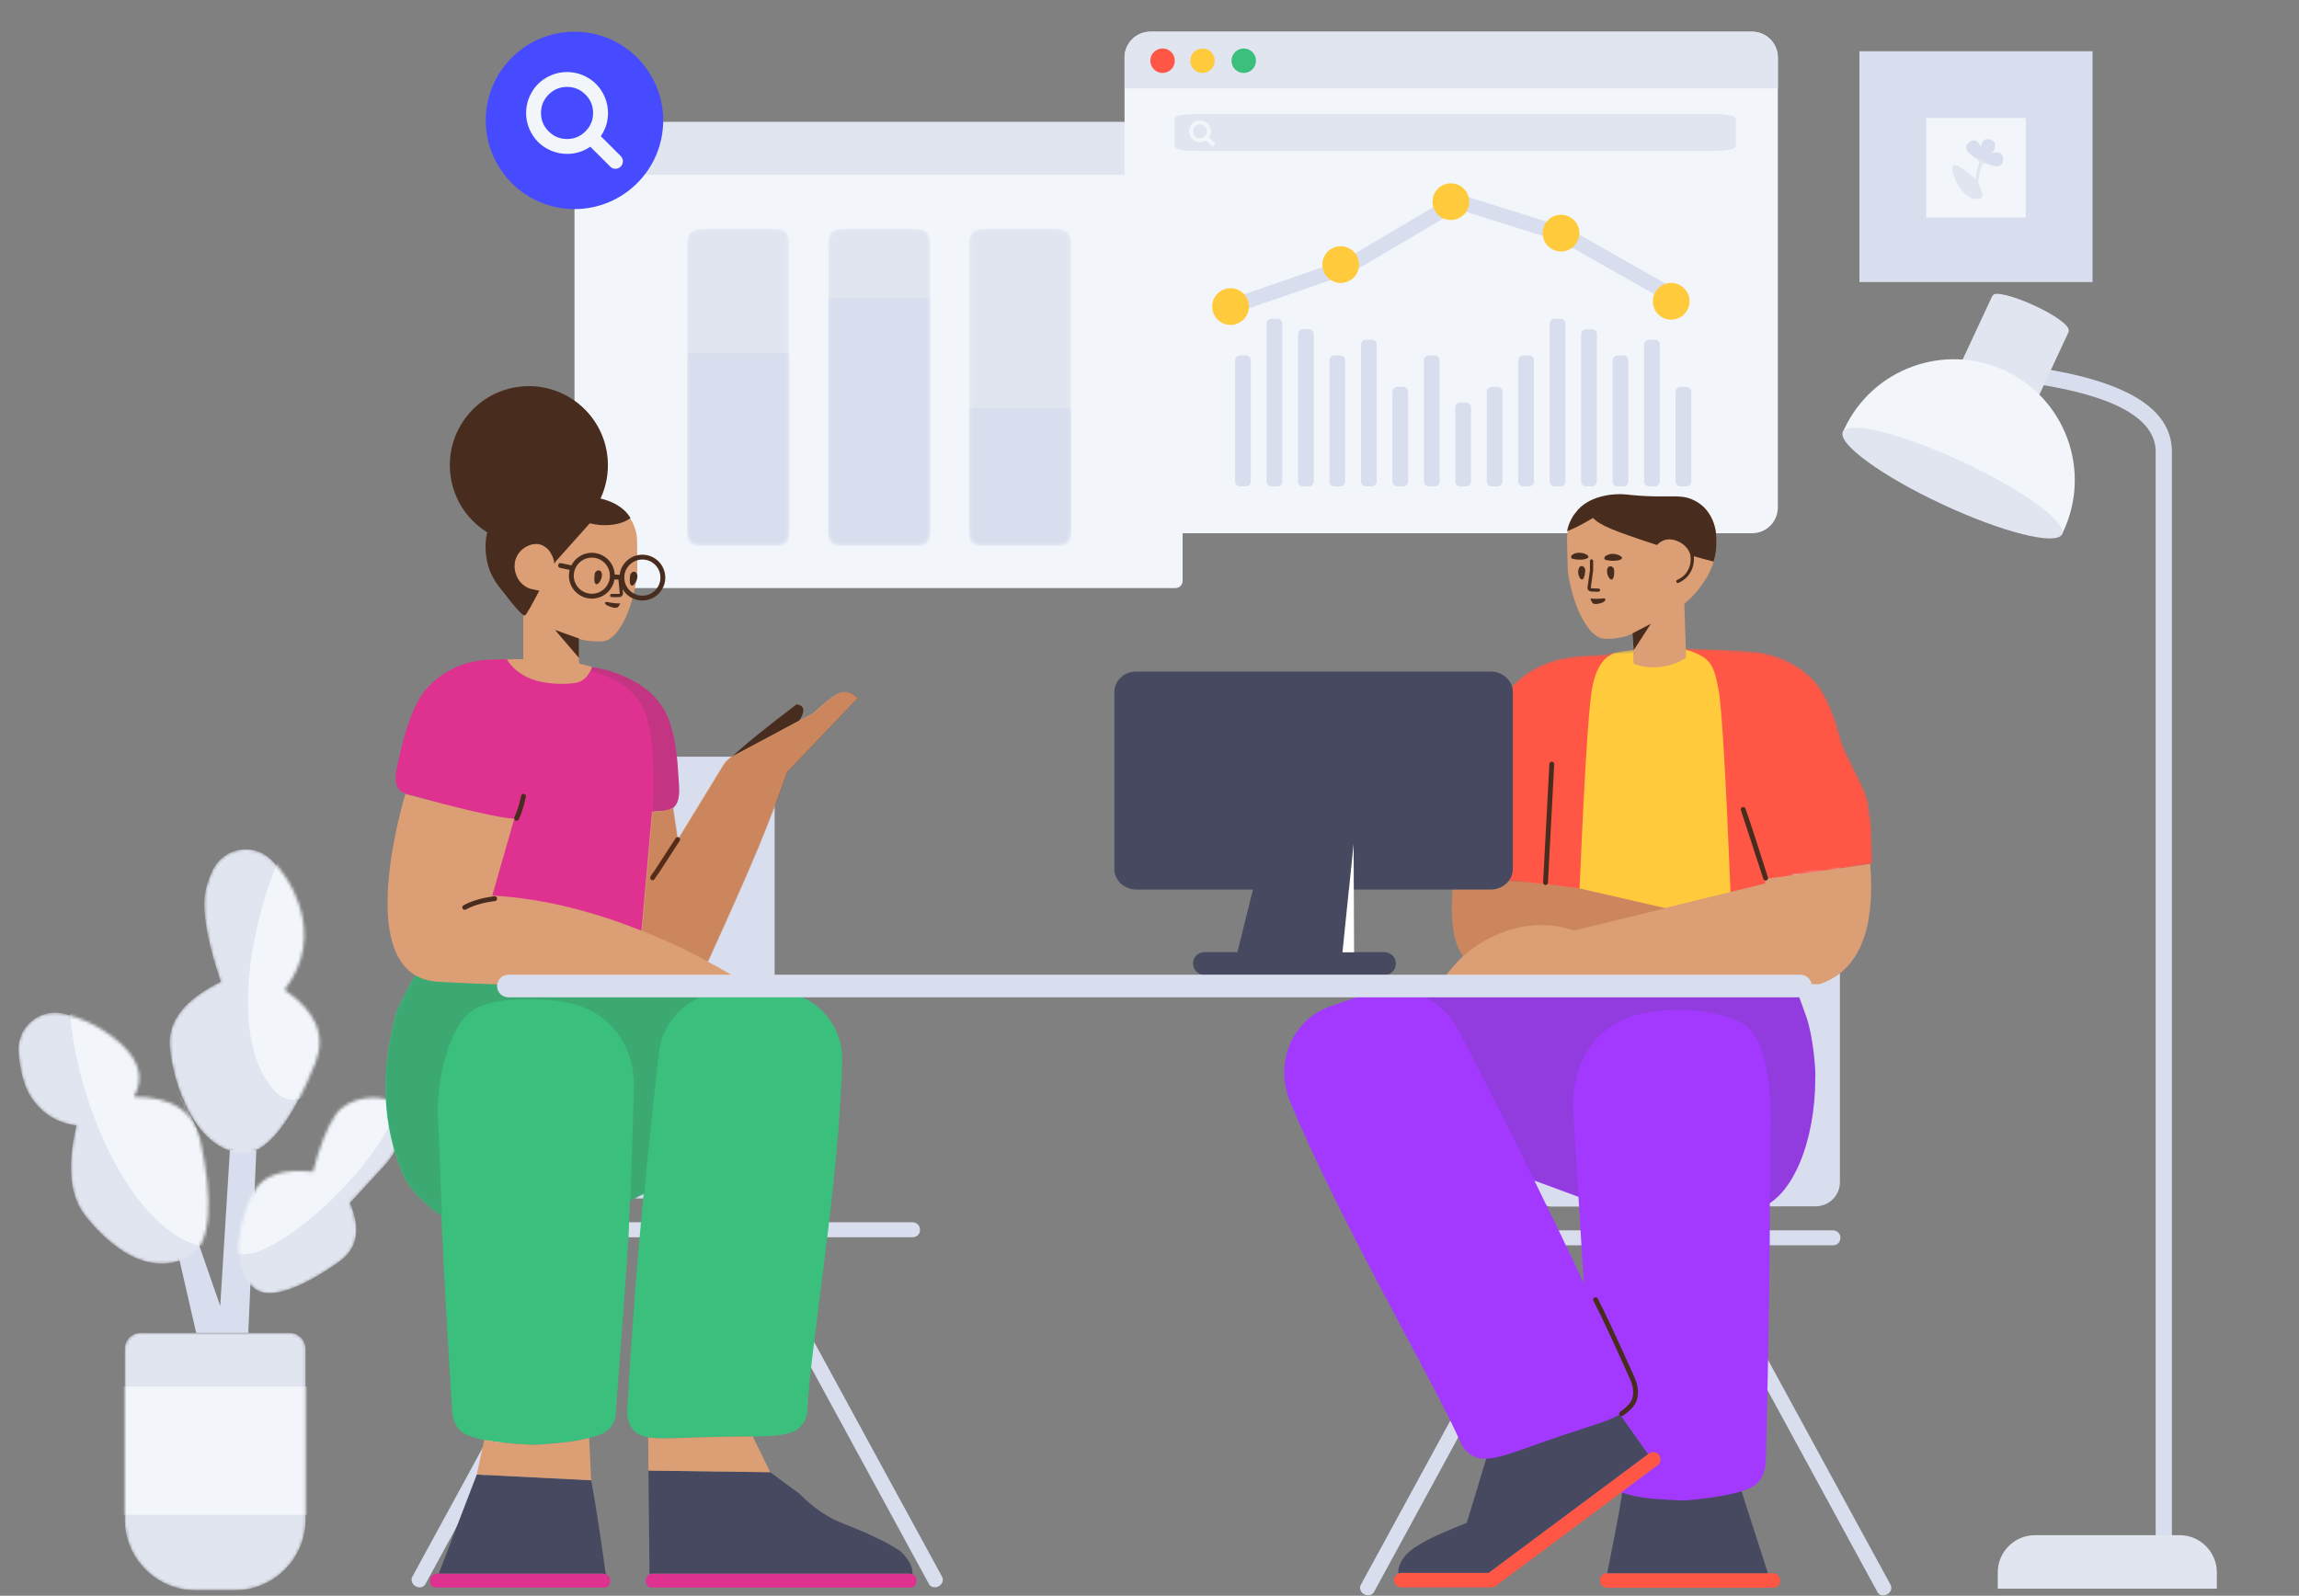 <svg width="736" height="511" viewBox="0 0 736 511" fill="none" xmlns="http://www.w3.org/2000/svg">
<rect x="0" y="0" width="736" height="511" fill="#808080" stroke="none"/>
<g clip-path="url(#clip0_4337_9191)">
<g clip-path="url(#clip1_4337_9191)">
<path d="M595.274 16.407H669.912V90.32H595.274V16.407Z" fill="#D8DEED"/>
<path d="M616.651 37.784H648.535V69.668H616.651V37.784ZM634.29 51.269C634.708 51.837 635.953 52.45 638.027 53.107C640.463 53.587 641.533 52.686 641.238 50.403C641.026 48.767 639.354 48.593 637.686 48.967C637.8 48.828 637.918 48.683 638.038 48.532C639.359 46.431 638.901 45.108 636.665 44.566C635.196 44.21 634.434 45.438 634.125 46.946C634.106 46.897 634.086 46.847 634.067 46.797C632.907 44.602 631.533 44.338 629.945 46.004C627.88 48.17 632.578 51.039 634.29 51.269Z" fill="#F2F6FB"/>
<path d="M633.368 58.892C635.403 62.415 635.025 64.013 632.235 63.687C627.416 63.123 624.212 54.566 625.146 53.173C625.769 52.245 628.147 53.574 632.279 57.161C632.312 57.209 632.344 57.258 632.376 57.305C632.584 55.309 633.131 53.239 634.014 51.098L635.019 51.512C633.952 54.099 633.403 56.559 633.368 58.892Z" fill="#E1E5F0"/>
<path d="M633.015 50.86C633.394 51.78 633.75 52.322 634.081 52.484C634.412 52.647 635.002 52.585 635.85 52.299C635.672 51.877 635.274 51.524 634.654 51.242C634.035 50.96 633.489 50.833 633.015 50.86Z" fill="#E1E5F0"/>
</g>
<g clip-path="url(#clip2_4337_9191)">
<path d="M191.238 396.2H150.389C149.149 396.2 148.065 395.167 148.065 393.927V393.669C148.065 392.43 149.149 391.397 150.492 391.397H188.345C211.274 391.397 234.202 391.397 257.08 391.397H292.196C293.435 391.397 294.519 392.43 294.519 393.669V393.927C294.519 395.167 293.487 396.2 292.196 396.2H242.361L256.098 421.4C265.859 439.372 275.619 457.291 285.431 475.262L301.594 504.904C302.162 505.937 301.698 507.28 300.613 507.9L300.407 508.003C299.322 508.571 297.928 508.261 297.411 507.28L236.939 396.2H196.659L136.187 507.28C135.671 508.261 134.277 508.623 133.192 508.003L132.986 507.9C131.901 507.28 131.436 505.937 132.004 504.904L148.168 475.262C157.928 457.291 167.689 439.372 177.5 421.4L191.238 396.2ZM148.22 375.963V345.937C148.22 323.036 148.22 300.189 148.22 277.341V250.055C148.22 245.777 151.688 242.309 155.966 242.309H240.245C244.523 242.309 247.991 245.777 247.991 250.055V376.051C247.991 380.329 244.523 383.797 240.245 383.797C240.242 383.797 240.239 383.797 240.236 383.797L155.958 383.709C151.683 383.704 148.22 380.237 148.22 375.963Z" fill="#D8DEED"/>
</g>
<g clip-path="url(#clip3_4337_9191)">
<path d="M82.065 368.382L79.487 426.816H62.812L54.808 392.006L60.516 389.436L70.506 418.218L73.596 368.382H82.065Z" fill="#D8DEED"/>
<mask id="mask0_4337_9191" style="mask-type:alpha" maskUnits="userSpaceOnUse" x="5" y="271" width="124" height="239">
<path d="M45.074 426.814H92.715C95.548 426.814 97.845 429.111 97.845 431.945V486.549C97.845 499.097 87.673 509.27 75.124 509.27H62.664C50.116 509.27 39.943 499.097 39.943 486.549V431.945C39.943 429.111 42.24 426.814 45.074 426.814ZM5.929 336.956C5.827 335.716 5.923 334.467 6.214 333.258C7.727 326.96 14.058 323.081 20.356 324.594C26.057 325.964 31.243 328.41 35.912 331.933C44.267 338.237 46.582 344.671 42.856 351.235C55 351.235 62.082 355.849 64.1 365.078C68.066 383.214 68.066 398.485 60.438 402.465C47.37 409.283 34.903 398.89 27.362 389.434C22.335 383.13 21.366 373.47 24.454 360.456C18.126 359.554 13.258 356.48 9.85 351.235C7.752 348.007 6.445 343.247 5.929 336.956ZM126.409 353.276C128.752 354.829 129.419 358.061 128.411 362.97C127.635 366.752 125.843 370.251 123.228 373.092L112.056 385.227C115.62 393.623 114.474 399.887 108.618 404.02C97.112 412.14 86.442 416.669 81.422 412.575C72.824 405.563 76.895 389.678 81.289 381.66C84.219 376.315 90.527 374.175 100.214 375.24C102.346 367.017 104.744 360.949 107.409 357.037C111.405 351.169 121.496 350.017 126.409 353.276ZM68.046 278.712C68.61 277.509 69.375 276.411 70.307 275.464C74.851 270.849 82.276 270.792 86.891 275.336C90.845 279.229 93.765 283.918 95.649 289.402C99.051 299.301 97.527 308.499 91.078 316.997C101.146 323.788 104.437 331.574 100.949 340.353C94.097 357.606 85.557 370.267 77.006 369.301C62.36 367.646 55.309 347.07 54.345 335.014C53.703 326.976 59.143 320.089 70.666 314.351C67.043 303.683 65.286 295.221 65.393 288.966C65.448 285.784 66.332 282.365 68.046 278.712Z" fill="white"/>
</mask>
<g mask="url(#mask0_4337_9191)">
<path d="M45.074 426.814H92.715C95.548 426.814 97.845 429.111 97.845 431.945V486.549C97.845 499.097 87.673 509.27 75.124 509.27H62.664C50.116 509.27 39.943 499.097 39.943 486.549V431.945C39.943 429.111 42.24 426.814 45.074 426.814ZM5.929 336.956C5.827 335.716 5.923 334.467 6.214 333.258C7.727 326.96 14.058 323.081 20.356 324.594C26.057 325.964 31.243 328.41 35.912 331.933C44.267 338.237 46.582 344.671 42.856 351.235C55 351.235 62.082 355.849 64.1 365.078C68.066 383.214 68.066 398.485 60.438 402.465C47.37 409.283 34.903 398.89 27.362 389.434C22.335 383.13 21.366 373.47 24.454 360.456C18.126 359.554 13.258 356.48 9.85 351.235C7.752 348.007 6.445 343.247 5.929 336.956ZM126.409 353.276C128.752 354.829 129.419 358.061 128.411 362.97C127.635 366.752 125.843 370.251 123.228 373.092L112.056 385.227C115.62 393.623 114.474 399.887 108.618 404.02C97.112 412.14 86.442 416.669 81.422 412.575C72.824 405.563 76.895 389.678 81.289 381.66C84.219 376.315 90.527 374.175 100.214 375.24C102.346 367.017 104.744 360.949 107.409 357.037C111.405 351.169 121.496 350.017 126.409 353.276ZM68.046 278.712C68.61 277.509 69.375 276.411 70.307 275.464C74.851 270.849 82.276 270.792 86.891 275.336C90.845 279.229 93.765 283.918 95.649 289.402C99.051 299.301 97.527 308.499 91.078 316.997C101.146 323.788 104.437 331.574 100.949 340.353C94.097 357.606 85.557 370.267 77.006 369.301C62.36 367.646 55.309 347.07 54.345 335.014C53.703 326.976 59.143 320.089 70.666 314.351C67.043 303.683 65.286 295.221 65.393 288.966C65.448 285.784 66.332 282.365 68.046 278.712Z" fill="#E1E5F0"/>
<path d="M71.859 397.59C70.451 399.285 68.014 399.863 64.326 399.012C31.96 391.54 7.402 306.738 32.303 288.97C37.828 285.028 29.253 308.378 35.269 316.273C49.78 335.314 69.982 370.041 72.999 387.987C76.14 381.579 83.146 375.268 88.224 368.38C99.96 352.462 111.891 335.815 124.101 343.26C143.432 355.048 78.54 418.287 71.859 397.59ZM122.796 240.066C153.375 239.261 110.463 373.495 87.809 349.201C65.155 324.908 92.216 240.872 122.796 240.066ZM35.912 444.038H101.51V485.083H35.912V444.038Z" fill="#F2F6FB"/>
</g>
</g>
<path d="M546.011 398.781H586.86C588.1 398.781 589.184 397.748 589.184 396.508V396.25C589.184 395.011 588.1 393.978 586.757 393.978H548.904C525.975 393.978 503.047 393.978 480.169 393.978H445.053C443.814 393.978 442.73 395.011 442.73 396.25V396.508C442.73 397.748 443.762 398.781 445.053 398.781H494.888L481.151 423.982C471.39 441.953 461.63 459.872 451.818 477.843L435.655 507.485C435.087 508.518 435.551 509.861 436.636 510.481L436.842 510.584C437.927 511.152 439.321 510.842 439.838 509.861L500.31 398.781H540.59L601.062 509.861C601.578 510.842 602.972 511.204 604.057 510.584L604.263 510.481C605.348 509.861 605.813 508.518 605.245 507.485L589.081 477.843C579.321 459.872 569.56 441.953 559.749 423.982L546.011 398.781ZM589.029 378.544V348.518C589.029 325.618 589.029 302.77 589.029 279.923V252.636C589.029 248.358 585.561 244.89 581.283 244.89H497.005C492.726 244.89 489.258 248.358 489.258 252.636V378.632C489.258 382.91 492.726 386.379 497.005 386.379C497.007 386.379 497.01 386.379 497.013 386.379L581.291 386.29C585.566 386.285 589.029 382.819 589.029 378.544Z" fill="#D8DEED"/>
<g clip-path="url(#clip4_4337_9191)">
<path d="M376.301 39.071H186.222C184.95 39.071 183.918 40.102 183.918 41.373V186.013C183.918 187.284 184.95 188.314 186.222 188.314H376.301C377.574 188.314 378.605 187.284 378.605 186.013V41.373C378.605 40.102 377.574 39.071 376.301 39.071Z" fill="#F2F6FB"/>
<mask id="mask1_4337_9191" style="mask-type:alpha" maskUnits="userSpaceOnUse" x="310" y="73" width="33" height="102">
<path d="M315.152 73.218H337.971C339.683 73.218 340.303 73.396 340.929 73.73C341.555 74.065 342.046 74.555 342.381 75.18C342.715 75.806 342.894 76.426 342.894 78.136V169.835C342.894 171.545 342.715 172.165 342.381 172.79C342.046 173.415 341.555 173.906 340.929 174.24C340.303 174.575 339.683 174.753 337.971 174.753H315.152C313.44 174.753 312.82 174.575 312.194 174.24C311.568 173.906 311.077 173.415 310.742 172.79C310.408 172.165 310.229 171.545 310.229 169.835V78.136C310.229 76.426 310.408 75.806 310.742 75.18C311.077 74.555 311.568 74.065 312.194 73.73C312.82 73.396 313.44 73.218 315.152 73.218Z" fill="white"/>
</mask>
<g mask="url(#mask1_4337_9191)">
<path d="M315.152 73.218H337.971C339.683 73.218 340.303 73.396 340.929 73.73C341.555 74.065 342.046 74.555 342.381 75.18C342.715 75.806 342.894 76.426 342.894 78.136V169.835C342.894 171.545 342.715 172.165 342.381 172.79C342.046 173.415 341.555 173.906 340.929 174.24C340.303 174.575 339.683 174.753 337.971 174.753H315.152C313.44 174.753 312.82 174.575 312.194 174.24C311.568 173.906 311.077 173.415 310.742 172.79C310.408 172.165 310.229 171.545 310.229 169.835V78.136C310.229 76.426 310.408 75.806 310.742 75.18C311.077 74.555 311.568 74.065 312.194 73.73C312.82 73.396 313.44 73.218 315.152 73.218Z" fill="#E1E5F0"/>
<path d="M311.33 130.72H341.794C342.176 130.72 342.315 130.76 342.455 130.834C342.595 130.909 342.704 131.019 342.779 131.158C342.854 131.298 342.894 131.437 342.894 131.819V174.753H310.229V131.819C310.229 131.437 310.269 131.298 310.344 131.158C310.419 131.019 310.529 130.909 310.668 130.834C310.808 130.76 310.947 130.72 311.33 130.72Z" fill="#D8DEED"/>
</g>
<mask id="mask2_4337_9191" style="mask-type:alpha" maskUnits="userSpaceOnUse" x="265" y="73" width="33" height="102">
<path d="M270.045 73.218H292.864C294.575 73.218 295.196 73.396 295.822 73.73C296.448 74.065 296.939 74.555 297.273 75.18C297.608 75.806 297.786 76.426 297.786 78.136V169.835C297.786 171.545 297.608 172.165 297.273 172.79C296.939 173.415 296.448 173.906 295.822 174.24C295.196 174.575 294.575 174.753 292.864 174.753H270.045C268.333 174.753 267.712 174.575 267.087 174.24C266.461 173.906 265.97 173.415 265.635 172.79C265.3 172.165 265.122 171.545 265.122 169.835V78.136C265.122 76.426 265.3 75.806 265.635 75.18C265.97 74.555 266.461 74.065 267.087 73.73C267.712 73.396 268.333 73.218 270.045 73.218Z" fill="white"/>
</mask>
<g mask="url(#mask2_4337_9191)">
<path d="M270.045 73.218H292.864C294.575 73.218 295.196 73.396 295.822 73.73C296.448 74.065 296.939 74.555 297.273 75.18C297.608 75.806 297.786 76.426 297.786 78.136V169.835C297.786 171.545 297.608 172.165 297.273 172.79C296.939 173.415 296.448 173.906 295.822 174.24C295.196 174.575 294.575 174.753 292.864 174.753H270.045C268.333 174.753 267.712 174.575 267.087 174.24C266.461 173.906 265.97 173.415 265.635 172.79C265.3 172.165 265.122 171.545 265.122 169.835V78.136C265.122 76.426 265.3 75.806 265.635 75.18C265.97 74.555 266.461 74.065 267.087 73.73C267.712 73.396 268.333 73.218 270.045 73.218Z" fill="#E1E5F0"/>
<path d="M266.222 95.493H296.686C297.069 95.493 297.207 95.533 297.347 95.608C297.487 95.682 297.597 95.792 297.672 95.932C297.746 96.072 297.786 96.21 297.786 96.592V174.753H265.122V96.592C265.122 96.21 265.162 96.072 265.237 95.932C265.311 95.792 265.421 95.682 265.561 95.608C265.701 95.533 265.84 95.493 266.222 95.493Z" fill="#D8DEED"/>
</g>
<mask id="mask3_4337_9191" style="mask-type:alpha" maskUnits="userSpaceOnUse" x="220" y="73" width="33" height="102">
<path d="M224.937 73.218H247.756C249.468 73.218 250.089 73.396 250.714 73.73C251.34 74.065 251.831 74.555 252.166 75.18C252.501 75.806 252.679 76.426 252.679 78.136V169.835C252.679 171.545 252.501 172.165 252.166 172.79C251.831 173.415 251.34 173.906 250.714 174.24C250.089 174.575 249.468 174.753 247.756 174.753H224.937C223.226 174.753 222.605 174.575 221.979 174.24C221.353 173.906 220.862 173.415 220.528 172.79C220.193 172.165 220.015 171.545 220.015 169.835V78.136C220.015 76.426 220.193 75.806 220.528 75.18C220.862 74.555 221.353 74.065 221.979 73.73C222.605 73.396 223.226 73.218 224.937 73.218Z" fill="white"/>
</mask>
<g mask="url(#mask3_4337_9191)">
<path d="M224.937 73.218H247.756C249.468 73.218 250.089 73.396 250.714 73.73C251.34 74.065 251.831 74.555 252.166 75.18C252.501 75.806 252.679 76.426 252.679 78.136V169.835C252.679 171.545 252.501 172.165 252.166 172.79C251.831 173.415 251.34 173.906 250.714 174.24C250.089 174.575 249.468 174.753 247.756 174.753H224.937C223.226 174.753 222.605 174.575 221.979 174.24C221.353 173.906 220.862 173.415 220.528 172.79C220.193 172.165 220.015 171.545 220.015 169.835V78.136C220.015 76.426 220.193 75.806 220.528 75.18C220.862 74.555 221.353 74.065 221.979 73.73C222.605 73.396 223.226 73.218 224.937 73.218Z" fill="#E1E5F0"/>
<path d="M221.115 113.106H251.579C251.961 113.106 252.1 113.146 252.24 113.221C252.38 113.296 252.489 113.405 252.564 113.545C252.639 113.685 252.679 113.823 252.679 114.206V174.753H220.015V114.206C220.015 113.823 220.054 113.685 220.129 113.545C220.204 113.405 220.314 113.296 220.454 113.221C220.593 113.146 220.732 113.106 221.115 113.106Z" fill="#D8DEED"/>
</g>
<path d="M183.918 46.746C183.918 42.507 187.359 39.071 191.595 39.071H370.929C375.168 39.071 378.605 42.508 378.605 46.746V55.952H183.918V46.746Z" fill="#E1E5F0"/>
</g>
<g clip-path="url(#clip5_4337_9191)">
<path d="M183.917 66.958C199.604 66.958 212.32 54.241 212.32 38.555C212.32 22.869 199.604 10.152 183.917 10.152C168.231 10.152 155.515 22.869 155.515 38.555C155.515 54.241 168.231 66.958 183.917 66.958Z" fill="#474BFF"/>
<g clip-path="url(#clip6_4337_9191)">
<path d="M189.877 36.172C189.877 33.876 189.061 31.911 187.428 30.279C185.796 28.647 183.831 27.83 181.535 27.83C179.238 27.83 177.274 28.647 175.641 30.279C174.009 31.911 173.193 33.876 173.193 36.172C173.193 38.469 174.009 40.433 175.641 42.066C177.274 43.698 179.238 44.514 181.535 44.514C183.831 44.514 185.796 43.698 187.428 42.066C189.061 40.433 189.877 38.469 189.877 36.172ZM199.411 51.665C199.411 52.31 199.175 52.869 198.703 53.341C198.231 53.812 197.673 54.048 197.027 54.048C196.357 54.048 195.798 53.812 195.351 53.341L188.964 46.972C186.742 48.512 184.266 49.281 181.535 49.281C179.76 49.281 178.062 48.937 176.442 48.248C174.822 47.559 173.425 46.628 172.252 45.455C171.079 44.282 170.148 42.885 169.459 41.265C168.77 39.645 168.426 37.948 168.426 36.172C168.426 34.397 168.77 32.7 169.459 31.08C170.148 29.46 171.079 28.063 172.252 26.89C173.425 25.717 174.822 24.786 176.442 24.097C178.062 23.408 179.76 23.064 181.535 23.064C183.31 23.064 185.007 23.408 186.627 24.097C188.247 24.786 189.644 25.717 190.817 26.89C191.99 28.063 192.921 29.46 193.61 31.08C194.299 32.7 194.644 34.397 194.644 36.172C194.644 38.903 193.874 41.38 192.335 43.602L198.722 49.989C199.181 50.448 199.411 51.007 199.411 51.665Z" fill="#F2F6FB"/>
</g>
</g>
<g clip-path="url(#clip7_4337_9191)">
<path d="M560.911 10.152H368.265C363.708 10.152 360.015 13.849 360.015 18.41V162.499C360.015 167.06 363.708 170.757 368.265 170.757H560.911C565.468 170.757 569.162 167.06 569.162 162.499V18.41C569.162 13.849 565.468 10.152 560.911 10.152Z" fill="#F2F6FB"/>
<path d="M466.947 67.087L500.106 77.51L535.125 97.348L537.451 93.209L501.997 73.124L466.359 61.922L430.421 83.128L394.569 95.527L396.111 100.021L432.411 87.467L466.947 67.087Z" fill="#D8DEED"/>
<path d="M393.943 104.049C390.697 104.049 388.065 101.417 388.065 98.17C388.065 94.923 390.697 92.29 393.943 92.29C397.19 92.29 399.821 94.923 399.821 98.17C399.821 101.417 397.19 104.049 393.943 104.049ZM429.211 90.611C425.965 90.611 423.333 87.978 423.333 84.731C423.333 81.485 425.965 78.852 429.211 78.852C432.457 78.852 435.089 81.485 435.089 84.731C435.089 87.978 432.457 90.611 429.211 90.611ZM464.479 70.454C461.232 70.454 458.601 67.821 458.601 64.575C458.601 61.328 461.232 58.695 464.479 58.695C467.725 58.695 470.357 61.328 470.357 64.575C470.357 67.821 467.725 70.454 464.479 70.454ZM499.746 80.532C496.5 80.532 493.868 77.9 493.868 74.653C493.868 71.406 496.5 68.774 499.746 68.774C502.993 68.774 505.624 71.406 505.624 74.653C505.624 77.9 502.993 80.532 499.746 80.532ZM535.014 102.369C531.768 102.369 529.136 99.737 529.136 96.49C529.136 93.243 531.768 90.611 535.014 90.611C538.26 90.611 540.892 93.243 540.892 96.49C540.892 99.737 538.26 102.369 535.014 102.369Z" fill="#FFCB3D"/>
<path d="M481.008 125.464V154.161C481.008 155.036 480.298 155.747 479.422 155.747H477.559C476.683 155.747 475.973 155.037 475.973 154.161V125.464C475.973 124.589 476.683 123.879 477.559 123.879H479.422C480.297 123.879 481.008 124.589 481.008 125.464ZM470.937 130.499V154.158C470.937 155.036 470.227 155.747 469.351 155.747H467.488C466.612 155.747 465.901 155.035 465.901 154.158V130.499C465.901 129.621 466.612 128.91 467.488 128.91H469.351C470.226 128.91 470.937 129.622 470.937 130.499ZM460.866 115.401V154.16C460.866 155.036 460.156 155.747 459.279 155.747H457.417C456.541 155.747 455.83 155.036 455.83 154.16V115.401C455.83 114.525 456.54 113.815 457.417 113.815H459.279C460.155 113.815 460.866 114.525 460.866 115.401ZM450.795 125.464V154.161C450.795 155.036 450.084 155.747 449.208 155.747H447.345C446.47 155.747 445.759 155.037 445.759 154.161V125.464C445.759 124.589 446.469 123.879 447.345 123.879H449.208C450.084 123.879 450.795 124.589 450.795 125.464ZM440.723 110.373V154.157C440.723 155.037 440.013 155.747 439.137 155.747H437.274C436.399 155.747 435.688 155.035 435.688 154.157V110.373C435.688 109.493 436.398 108.783 437.274 108.783H439.137C440.013 108.783 440.723 109.495 440.723 110.373ZM430.652 115.401V154.16C430.652 155.036 429.942 155.747 429.066 155.747H427.203C426.328 155.747 425.617 155.036 425.617 154.16V115.401C425.617 114.525 426.327 113.815 427.203 113.815H429.066C429.942 113.815 430.652 114.525 430.652 115.401ZM420.581 107.018V154.158C420.581 155.035 419.871 155.747 418.995 155.747H417.132C416.256 155.747 415.546 155.035 415.546 154.158V107.018C415.546 106.14 416.256 105.429 417.132 105.429H418.995C419.87 105.429 420.581 106.14 420.581 107.018ZM410.51 103.659V154.162C410.51 155.038 409.8 155.747 408.924 155.747H407.061C406.185 155.747 405.474 155.037 405.474 154.162V103.659C405.474 102.782 406.185 102.074 407.061 102.074H408.924C409.799 102.074 410.51 102.784 410.51 103.659ZM400.439 115.401V154.16C400.439 155.036 399.729 155.747 398.853 155.747H396.99C396.114 155.747 395.403 155.036 395.403 154.16V115.401C395.403 114.525 396.114 113.815 396.99 113.815H398.853C399.728 113.815 400.439 114.525 400.439 115.401ZM541.435 125.464V154.161C541.435 155.036 540.725 155.747 539.849 155.747H537.986C537.11 155.747 536.399 155.037 536.399 154.161V125.464C536.399 124.589 537.11 123.879 537.986 123.879H539.849C540.724 123.879 541.435 124.589 541.435 125.464ZM531.364 110.373V154.157C531.364 155.037 530.654 155.747 529.777 155.747H527.915C527.039 155.747 526.328 155.035 526.328 154.157V110.373C526.328 109.493 527.039 108.783 527.915 108.783H529.777C530.653 108.783 531.364 109.495 531.364 110.373ZM521.293 115.401V154.16C521.293 155.036 520.582 155.747 519.706 155.747H517.843C516.968 155.747 516.257 155.036 516.257 154.16V115.401C516.257 114.525 516.967 113.815 517.843 113.815H519.706C520.582 113.815 521.293 114.525 521.293 115.401ZM511.222 107.018V154.158C511.222 155.035 510.511 155.747 509.635 155.747H507.772C506.897 155.747 506.186 155.035 506.186 154.158V107.018C506.186 106.14 506.896 105.429 507.772 105.429H509.635C510.511 105.429 511.222 106.14 511.222 107.018ZM501.15 103.659V154.162C501.15 155.038 500.44 155.747 499.564 155.747H497.701C496.826 155.747 496.115 155.037 496.115 154.162V103.659C496.115 102.782 496.825 102.074 497.701 102.074H499.564C500.44 102.074 501.15 102.784 501.15 103.659ZM491.079 115.401V154.16C491.079 155.036 490.369 155.747 489.493 155.747H487.63C486.754 155.747 486.044 155.036 486.044 154.16V115.401C486.044 114.525 486.754 113.815 487.63 113.815H489.493C490.368 113.815 491.079 114.525 491.079 115.401Z" fill="#D8DEED"/>
<path d="M360.015 18.411C360.015 13.85 363.711 10.152 368.262 10.152H560.915C565.469 10.152 569.162 13.85 569.162 18.411V28.318H360.015V18.411Z" fill="#E1E5F0"/>
<path d="M372.185 23.364C374.349 23.364 376.103 21.608 376.103 19.442C376.103 17.276 374.349 15.52 372.185 15.52C370.02 15.52 368.266 17.276 368.266 19.442C368.266 21.608 370.02 23.364 372.185 23.364Z" fill="#FF5645"/>
<path d="M384.972 23.364C387.136 23.364 388.891 21.608 388.891 19.442C388.891 17.276 387.136 15.52 384.972 15.52C382.807 15.52 381.053 17.276 381.053 19.442C381.053 21.608 382.807 23.364 384.972 23.364Z" fill="#FFCB3D"/>
<path d="M398.172 23.364C400.336 23.364 402.091 21.608 402.091 19.442C402.091 17.276 400.336 15.52 398.172 15.52C396.007 15.52 394.253 17.276 394.253 19.442C394.253 21.608 396.007 23.364 398.172 23.364Z" fill="#3ABF7C"/>
<path d="M376.023 38.279L376.023 46.577C376.023 47.199 376.339 47.425 376.93 47.652C377.522 47.88 378.391 48.059 379.497 48.18C380.604 48.302 381.702 48.367 384.729 48.367L547.03 48.367C550.057 48.367 551.154 48.302 552.261 48.18C553.368 48.059 554.236 47.88 554.828 47.652C555.42 47.425 555.735 47.199 555.735 46.577L555.735 38.279C555.735 37.657 555.42 37.431 554.828 37.204C554.236 36.976 553.368 36.797 552.261 36.676C551.154 36.554 550.057 36.489 547.03 36.489L384.729 36.489C381.702 36.489 380.604 36.554 379.497 36.676C378.391 36.797 377.522 36.976 376.93 37.204C376.339 37.431 376.023 37.657 376.023 38.279Z" fill="#E1E5F0"/>
<g clip-path="url(#clip8_4337_9191)">
<path d="M386.391 42.05C386.391 41.438 386.174 40.914 385.738 40.479C385.303 40.044 384.779 39.826 384.167 39.826C383.554 39.826 383.03 40.044 382.595 40.479C382.16 40.914 381.942 41.438 381.942 42.05C381.942 42.663 382.16 43.187 382.595 43.622C383.03 44.057 383.554 44.275 384.167 44.275C384.779 44.275 385.303 44.057 385.738 43.622C386.174 43.187 386.391 42.663 386.391 42.05ZM388.933 46.182C388.933 46.354 388.871 46.503 388.745 46.629C388.619 46.754 388.47 46.817 388.298 46.817C388.119 46.817 387.97 46.754 387.851 46.629L386.148 44.93C385.555 45.341 384.895 45.546 384.167 45.546C383.693 45.546 383.241 45.454 382.809 45.27C382.377 45.087 382.004 44.839 381.691 44.526C381.378 44.213 381.13 43.84 380.946 43.408C380.763 42.977 380.671 42.524 380.671 42.05C380.671 41.577 380.763 41.124 380.946 40.692C381.13 40.26 381.378 39.888 381.691 39.575C382.004 39.262 382.377 39.014 382.809 38.83C383.241 38.647 383.693 38.555 384.167 38.555C384.64 38.555 385.093 38.647 385.525 38.83C385.957 39.014 386.329 39.262 386.642 39.575C386.955 39.888 387.203 40.26 387.387 40.692C387.57 41.124 387.662 41.577 387.662 42.05C387.662 42.779 387.457 43.439 387.047 44.032L388.75 45.735C388.872 45.857 388.933 46.006 388.933 46.182Z" fill="#F2F6FB"/>
</g>
</g>
<g clip-path="url(#clip9_4337_9191)">
<path d="M650.611 122.774C677.279 126.679 690.114 134.199 690.114 144.649V497.138H695.309V144.649C695.309 130.651 680.328 121.874 651.364 117.634L650.611 122.774Z" fill="#D8DEED"/>
<path d="M662.214 105.504C662.336 105.771 662.345 106.088 662.211 106.376L651.232 129.919C650.99 130.439 650.371 130.664 649.851 130.422L627.25 119.882C626.73 119.64 626.505 119.022 626.747 118.501L637.726 94.958C637.807 94.782 637.932 94.641 638.081 94.539C638.714 93.256 644.906 94.867 651.521 97.951C657.728 100.846 662.168 104.04 662.214 105.504Z" fill="#E1E5F0"/>
<path d="M641.86 118.67C661.234 127.705 669.616 150.734 660.582 170.108L660.033 171.285L589.873 138.569L590.422 137.392C599.457 118.018 622.486 109.636 641.86 118.67Z" fill="#F2F6FB"/>
<path d="M621.879 161.519C641.253 170.553 658.384 174.82 660.143 171.049C661.901 167.279 647.621 156.898 628.247 147.864C608.873 138.83 591.742 134.563 589.983 138.333C588.225 142.104 602.505 152.485 621.879 161.519Z" fill="#E1E5F0"/>
<path d="M651.508 491.6H697.748C704.347 491.6 709.697 496.95 709.697 503.549V508.745H639.559V503.549C639.559 496.95 644.909 491.6 651.508 491.6Z" fill="#E1E5F0"/>
</g>
<g clip-path="url(#clip10_4337_9191)">
<path d="M140.038 508.533C138.695 508.533 137.662 507.64 137.714 506.567V505.852C137.714 504.78 138.798 503.886 140.038 503.886H192.97C194.261 503.886 195.294 504.78 195.294 505.852V506.567C195.294 507.64 194.209 508.533 192.97 508.533H140.038ZM209.03 503.886H291.14C292.423 503.886 293.464 504.926 293.464 506.21C293.464 507.493 292.423 508.533 291.14 508.533H209.03C207.747 508.533 206.706 507.493 206.706 506.21C206.706 504.926 207.747 503.886 209.03 503.886Z" fill="#DE3190"/>
<path d="M206.027 382.293L201.615 384.633L201.551 386.667C201.426 391.888 201.228 396.477 200.958 400.523C200.761 403.706 198.065 439.772 197.088 453.007C196.885 456.008 194.756 458.622 191.74 459.542C187.192 460.968 184.276 461.794 172.368 462.611C171.596 462.682 170.82 462.664 170.096 462.643C158.503 462.134 152.665 460.701 151.355 460.201C149.68 459.578 148.791 459.291 147.886 458.551C144.696 456.029 144.755 451.854 144.648 450.315C144.017 440.164 142.281 412.229 141.27 388.989C140.343 388.659 139.471 388.187 138.718 387.513C135.626 384.726 131.338 381.51 128.991 376.031C122.349 360.527 121.64 343.221 126.863 324.113C130.952 315.271 133.701 310.472 135.11 309.715L243.27 317.102C244.266 317.081 245.264 317.059 246.264 317.037C259.329 316.802 269.916 326.999 269.606 339.452C269.606 339.546 269.606 339.593 269.606 339.687C268.78 378.312 259.123 433.338 258.452 451.946C258.4 452.651 258.193 454.201 257.109 455.846C253.752 460.874 245.903 459.746 227.57 460.169C211.974 460.545 205.674 461.673 202.472 457.538C200.717 455.282 200.768 452.698 200.82 451.523C202.075 428.341 203.894 404.945 206.027 382.293Z" fill="#3ABF7C"/>
<path opacity="0.177" d="M206.212 382.275L201.805 384.612L202.985 347.385C202.964 345.345 202.784 333.011 192.235 325.525C184.55 320.118 175.454 320.067 169.407 320.048C165.985 320.032 153.777 319.813 148.957 325.525C140.677 335.34 139.95 353.743 140.108 356.347C140.396 361.554 140.736 369.663 141.071 379.087C141.183 382.243 141.317 385.574 141.466 389.005C140.523 388.674 139.634 388.198 138.869 387.513C135.776 384.726 131.488 381.51 129.141 376.031C122.5 360.527 121.79 343.221 127.014 324.113C131.103 315.271 133.852 310.472 135.261 309.715L242.444 317.036C239.463 317.101 236.491 317.166 233.494 317.231C221.875 317.512 212.218 325.924 210.978 336.919C209.294 351.478 207.679 366.701 206.212 382.275Z" fill="#444444"/>
<path d="M193.937 504.155C193.594 503.984 193.194 503.885 192.765 503.885H140.467L152.638 472.182L189.257 474.02C189.257 474.02 190.968 482.474 193.937 504.155ZM207.941 504.06L207.589 470.922L246.578 471.438L255.921 478.327C258.038 480.496 260.31 482.407 262.789 484.111C268.779 488.191 271.93 488.139 281.07 492.683C283.601 493.871 285.924 495.214 288.248 496.711C289.384 497.796 291.347 499.862 291.966 502.34C292.07 502.702 292.07 503.115 292.121 503.528C292.121 503.814 292.111 504.031 292.092 504.193C291.751 503.997 291.356 503.885 290.935 503.885H208.826C208.513 503.885 208.214 503.947 207.941 504.06Z" fill="#474961"/>
<path d="M208.967 259.928C208.103 277.516 206.152 301.704 204.385 306.399C201.706 313.515 150.328 308.449 143.486 306.893C139.209 305.926 135.221 294.398 134.483 290.537C133.857 287.43 130.383 283.959 137.961 256.34C134.642 255.479 131.923 254.754 130.448 254.377C124.469 252.85 127.101 245.867 128.16 241.068C131.195 227.373 135 222.358 136.301 220.849C137.794 219.123 139.239 217.883 140.202 217.128C146.705 212.06 153.593 211.305 157.109 211.251C157.205 211.197 157.302 211.197 157.398 211.197L174.497 210.981C174.44 211.443 174.378 211.937 174.313 212.458C175.027 212.485 175.729 212.517 176.413 212.553C176.436 212.032 176.458 211.565 176.479 211.105L193.558 214.379C193.558 214.379 203.67 216.924 209.231 222.834C210.054 223.713 211.271 225.133 212.454 227.02C213.484 228.67 216.398 234.06 217.108 247.505C217.354 252.215 218.8 259.264 212.659 259.667C211.8 259.723 210.529 259.815 208.967 259.928Z" fill="#DE3190"/>
<path opacity="0.177" d="M209.035 259.922C209.607 248.137 208.988 239.599 208.466 236.203C208.095 233.773 207.49 231.525 207.49 231.525C207.205 229.928 206.6 227.68 205.126 225.309C200.551 217.71 191.396 215.296 185.227 213.598C183.876 213.236 180.475 212.866 176.408 212.651C176.433 212.093 176.457 211.586 176.479 211.098L193.548 214.371C193.548 214.371 203.67 216.923 209.231 222.832C210.054 223.712 211.271 225.132 212.455 227.019C213.484 228.669 216.398 234.059 217.108 247.504C217.354 252.214 218.8 259.263 212.659 259.666C211.813 259.721 210.566 259.812 209.035 259.922Z" fill="#444444"/>
<path d="M233.836 242.828C237.737 239.039 244.785 233.288 254.98 225.574C258.108 225.94 257.881 228.419 254.298 233.014L233.836 242.828ZM166.104 262.359C165.934 262.751 165.477 262.931 165.085 262.761C164.693 262.59 164.513 262.134 164.684 261.741C165.683 259.442 166.085 258.157 166.86 254.801C166.956 254.384 167.372 254.124 167.789 254.221C168.206 254.317 168.466 254.733 168.369 255.15C167.575 258.592 167.145 259.965 166.104 262.359Z" fill="#482D1F"/>
<path d="M189.256 474.021L152.635 472.182L155.004 461.105C158.073 461.681 162.997 462.333 170.052 462.643C170.776 462.664 171.552 462.683 172.325 462.611C181.428 461.986 185.276 461.356 188.616 460.457L189.256 474.021ZM246.578 471.439L207.589 470.922C207.589 470.922 207.534 467.225 207.51 460.261C211.504 460.946 217.652 460.407 227.526 460.169C232.855 460.046 237.298 460.054 241.003 460.004L246.578 471.439ZM205.354 298.018L208.741 259.922C209.476 259.865 210.04 259.822 210.432 259.792C211.222 259.733 212.036 259.703 212.975 259.515C214.183 259.274 214.998 258.973 215.421 258.614L216.923 268.855L231.554 244.942C232.274 243.765 233.296 242.802 234.513 242.152L260.477 228.287C264.456 224.555 267.319 222.394 269.066 221.805C270.812 221.216 272.634 221.797 274.53 223.549L251.896 247.268C249.053 255.494 245.923 263.704 242.507 271.899C239.092 280.089 233.783 292.099 226.58 307.928C236.416 313.204 242.338 317.381 242.338 317.381C242.338 317.381 169.12 316.141 140.076 314.363C114.237 312.78 126.697 264.8 129.761 254.232C129.918 254.285 130.082 254.333 130.253 254.377C135.602 255.743 157.301 261.771 164.64 262.183L157.595 286.786C174.903 287.705 191.504 292.493 205.354 298.018ZM185.383 212.458C186.665 212.812 188.213 213.128 189.596 213.619C188.446 216.429 186.847 218.076 184.799 218.559C181.726 219.284 174.371 219.284 169.536 217.206C166.313 215.821 163.886 213.801 162.256 211.148C164.128 211.113 165.887 211.083 167.532 211.06V191.898C166.232 190.375 165.094 188.922 164.425 187.574C163.296 185.34 163.455 179.704 163.945 177.017C164.108 175.914 172.055 168.084 176.656 175.765L176.224 162.532C176.204 161.705 176.814 160.977 177.693 160.952C179.498 160.846 181.294 160.637 183.213 160.055C183.419 160.037 183.62 159.967 183.826 159.949C185.561 159.642 195.347 158.319 201.027 165.183C201.544 165.76 202.015 166.393 202.447 167.184C203.385 169.02 203.925 171.047 203.951 173.118L204.032 182.338C204.01 183.273 203.936 184.213 203.807 185.105C202.882 191.718 200.928 197.228 198.648 200.797C196.965 203.484 195.034 205.105 193.238 205.314C192.728 205.41 189.945 205.602 186.619 204.908C186.402 204.856 186.459 204.901 185.103 204.447L185.383 212.458Z" fill="#DB9E75"/>
<path d="M158.298 287.008C158.723 286.968 159.101 287.281 159.141 287.707C159.182 288.133 158.869 288.51 158.443 288.551C158.342 288.56 158.146 288.582 157.866 288.62C157.396 288.682 156.872 288.765 156.306 288.871C154.692 289.172 153.078 289.591 151.58 290.147C150.695 290.474 149.877 290.841 149.138 291.247C148.763 291.453 148.292 291.316 148.086 290.941C147.88 290.566 148.017 290.095 148.392 289.889C149.201 289.444 150.088 289.047 151.041 288.694C152.631 288.105 154.327 287.664 156.022 287.348C156.615 287.237 157.166 287.15 157.661 287.084C157.835 287.061 157.99 287.042 158.125 287.026C158.207 287.017 158.265 287.011 158.298 287.008ZM216.316 268.393C216.551 268.036 217.031 267.936 217.389 268.171C217.746 268.406 217.846 268.887 217.611 269.244C217.589 269.277 217.589 269.277 217.488 269.432C217.387 269.585 217.27 269.763 217.139 269.963C216.764 270.536 216.347 271.174 215.898 271.863C214.615 273.831 213.336 275.805 212.148 277.655C212.026 277.846 212.026 277.846 211.903 278.036C210.095 280.858 210.435 280.062 209.576 281.506C209.357 281.873 208.881 281.994 208.514 281.775C208.146 281.556 208.026 281.08 208.245 280.713C209.115 279.251 208.782 280.035 210.599 277.2C210.722 277.009 210.722 277.009 210.844 276.818C212.034 274.964 213.315 272.987 214.6 271.017C215.05 270.327 215.468 269.688 215.843 269.114C215.975 268.913 216.091 268.735 216.192 268.582C216.294 268.426 216.294 268.426 216.316 268.393Z" fill="#482D1F"/>
<path d="M185.32 204.458L177.669 201.717L185.32 210.651L185.32 204.458Z" fill="#482D1F"/>
<path d="M177.466 180.511L177.337 179.559C177.337 179.559 176.97 177.725 175.522 175.985C175.41 175.891 174.436 174.836 173.049 174.387C170.55 173.673 167.455 175.032 165.899 177.397C164.245 179.823 164.511 182.858 165.691 185.087C166.871 187.317 168.869 188.231 169.565 188.481L172.646 189.165C170.416 193.363 168.439 197.115 167.976 197.115C167.126 197.115 163.807 193.183 161.629 190.212C160.568 188.75 156.947 185.282 155.864 179.416C155.635 178.047 154.972 174.374 156 170.478C149.45 166.419 144.829 159.43 144.106 151.163C142.888 137.241 153.186 124.968 167.108 123.75C181.03 122.532 193.304 132.83 194.522 146.752C194.923 151.341 194.073 155.752 192.255 159.646C195.874 160.476 199.73 162.326 201.858 165.904C200.83 166.637 199.587 167.244 198.169 167.627C194.314 168.587 190.902 168.108 188.833 167.563C185.247 171.609 181.605 175.608 178.02 179.654C177.843 179.918 177.657 180.205 177.466 180.511Z" fill="#482D1F"/>
<path fill-rule="evenodd" clip-rule="evenodd" d="M191.709 182.656C191.082 182.607 190.505 183.124 190.405 183.755C190.28 184.699 190.102 186.217 190.572 186.85C191.233 187.881 192.99 185.446 192.678 183.659C192.46 182.953 192.125 182.671 191.709 182.656ZM203.053 183.082C202.426 183.033 201.849 183.55 201.749 184.181C201.624 185.125 201.446 186.644 201.916 187.276C202.577 188.307 204.333 185.873 204.022 184.086C203.804 183.379 203.469 183.097 203.053 183.082Z" fill="#482D1F"/>
<path d="M197.919 184.917L198.421 190.057C198.423 190.076 198.351 190.161 198.326 190.163C198.045 190.188 197.756 190.195 197.303 190.19C197.215 190.19 197.123 190.188 196.991 190.187C196.824 190.184 196.733 190.183 196.645 190.182C196.345 190.178 196.097 190.176 195.832 190.176L195.831 190.176C195.547 190.176 195.316 190.408 195.316 190.693C195.316 190.978 195.548 191.209 195.833 191.209L195.835 191.209C196.093 191.209 196.336 191.211 196.632 191.215C196.718 191.216 196.809 191.217 196.976 191.219C197.11 191.221 197.204 191.222 197.294 191.223C197.777 191.228 198.095 191.22 198.416 191.192C199.009 191.14 199.501 190.554 199.449 189.961L198.947 184.816C198.92 184.532 198.667 184.325 198.383 184.352C198.099 184.38 197.892 184.633 197.919 184.917Z" fill="#482D1F"/>
<path d="M195.101 194.178C194.727 194.055 193.817 193.72 193.72 193.21C193.711 193.107 193.646 192.957 193.745 192.897C193.979 192.617 194.619 192.82 195.568 192.997C197.25 193.264 198.596 193.25 198.596 193.25C198.596 193.25 198.154 194.118 197.863 194.351C197.3 195.022 195.638 194.39 195.101 194.178Z" fill="#482D1F"/>
<path d="M182.375 182.503L179.279 181.842C178.86 181.753 178.594 181.342 178.683 180.923C178.772 180.505 179.184 180.238 179.602 180.327L182.931 181.038C184.04 178.856 186.215 177.278 188.833 177.049C192.868 176.696 196.424 179.681 196.777 183.715C196.786 183.812 196.792 183.908 196.797 184.003L198.368 184.058C198.782 180.696 201.497 177.963 205.008 177.656C209.043 177.303 212.599 180.287 212.952 184.322C213.305 188.356 210.321 191.913 206.286 192.266C202.254 192.619 198.699 189.638 198.343 185.608L196.709 185.551C196.178 188.777 193.519 191.361 190.111 191.66C186.077 192.012 182.52 189.028 182.167 184.993C182.092 184.133 182.168 183.294 182.375 182.503ZM184.035 182.378C183.755 183.147 183.634 183.989 183.71 184.858C183.989 188.041 186.794 190.395 189.976 190.116C193.159 189.838 195.512 187.032 195.234 183.85C194.956 180.668 192.15 178.314 188.968 178.593C186.783 178.784 184.989 180.166 184.169 182.044C184.166 182.06 184.163 182.076 184.16 182.092C184.137 182.198 184.094 182.295 184.035 182.378ZM199.863 185.025C199.865 185.171 199.872 185.317 199.885 185.465C200.164 188.647 202.969 191.001 206.151 190.723C209.333 190.444 211.687 187.639 211.409 184.457C211.131 181.275 208.325 178.921 205.143 179.199C202.213 179.455 199.986 181.853 199.868 184.715C199.878 184.771 199.883 184.828 199.881 184.886C199.879 184.934 199.873 184.98 199.863 185.025Z" fill="#482D1F"/>
<path opacity="0.2" d="M208.935 259.923L205.546 298.046C210.35 300.019 213.943 301.566 216.324 302.687C218.705 303.808 222.185 305.564 226.762 307.956C233.972 292.113 239.285 280.094 242.701 271.899C246.117 263.705 249.247 255.494 252.09 247.268L274.724 223.549C272.828 221.797 271.007 221.215 269.26 221.804C267.513 222.393 264.65 224.554 260.672 228.288L234.707 242.153C233.49 242.802 232.469 243.766 231.749 244.943L217.117 268.855L215.616 258.614C215.278 258.974 214.506 259.274 213.298 259.515C212.359 259.703 211.545 259.734 210.755 259.793C210.363 259.822 209.756 259.865 208.935 259.923Z" fill="#8C2A00"/>
</g>
<g clip-path="url(#clip11_4337_9191)">
<path d="M476.556 503.668L527.849 465.453C528.882 464.678 530.379 464.885 531.154 465.918C531.929 466.951 531.722 468.448 530.689 469.223L478.841 507.851C477.809 508.625 476.311 508.419 475.536 507.386C474.762 506.353 474.968 504.855 476.001 504.081L476.556 503.668H477.292C478.583 503.668 479.668 504.728 479.668 505.991C479.616 507.305 478.583 508.315 477.292 508.315H448.631C447.34 508.315 446.256 507.254 446.256 505.991C446.256 504.728 447.34 503.668 448.631 503.668H476.556ZM567.561 508.421H514.577C513.338 508.421 512.253 507.527 512.253 506.455V505.74C512.253 504.667 513.286 503.773 514.577 503.773H567.51C568.749 503.773 569.833 504.667 569.833 505.74V506.455C569.937 507.527 568.852 508.421 567.561 508.421Z" fill="#FF5645"/>
<path d="M519.212 477.774C519.982 478.092 532.63 477.616 557.156 476.346L565.978 503.774H514.577C514.562 503.774 514.547 503.774 514.532 503.774C517.884 487.081 519.457 478.404 519.251 477.745L519.212 477.774ZM527.654 465.598L476.556 503.668H448.632C448.317 503.668 448.015 503.731 447.737 503.844C447.692 503.623 447.66 503.404 447.65 503.199C447.702 502.838 447.702 502.424 447.805 502.011C448.064 501.082 448.477 500.204 448.941 499.429C450.439 497.054 453.124 495.401 453.124 495.401C456.223 493.387 459.063 492.045 462.42 490.599C464.176 489.824 466.654 488.791 469.546 487.655C470.476 484.66 471.405 481.665 472.335 478.618C474.091 472.782 475.847 466.999 477.551 461.215L508.639 438.647L527.654 465.598Z" fill="#474961"/>
<path d="M518.64 452.918C515.188 455.026 509.193 456.595 499.782 459.774C482.494 465.626 475.583 469.464 470.491 465.545C468.788 464.291 467.984 462.803 467.668 462.092C459.725 443.621 429.088 391.56 413.104 352.985C413.082 352.886 413.021 352.847 412.999 352.748C407.871 340.314 413.716 326.415 426.034 322.196C430.106 320.797 434.189 319.447 438.261 318.048C441.951 316.808 445.791 316.568 449.472 317.202L449.269 316.863L572.271 313.352C574.388 314.397 575.76 318.663 578.172 325.361C580.585 332.06 581.349 343.733 581.143 345.064C581.143 355.467 579.284 365.015 576.185 372.378C574.016 377.46 571.331 381.498 568.232 384.063C567.7 384.512 567.157 384.914 566.606 385.269C566.606 385.985 566.605 386.708 566.605 387.438C566.605 414.45 565.676 453.045 565.366 465.877C565.314 467.574 565.521 472.168 562.422 475.064C561.544 475.912 560.667 476.262 559.014 477.011C557.723 477.61 551.939 479.407 540.372 480.406C539.649 480.456 538.874 480.506 538.099 480.456C526.501 480.019 523.397 479.252 519.009 477.925L530.689 469.223C531.722 468.448 531.929 466.95 531.154 465.918C530.379 464.885 528.882 464.678 527.849 465.453L527.61 465.631L518.64 452.918ZM507.128 411.041C506.795 407.14 506.497 402.804 506.237 397.973L505.338 383.268L491.225 378.062C496.558 388.899 501.884 399.925 507.128 411.041Z" fill="#A339FF"/>
<path opacity="0.177" d="M566.606 385.077C566.613 375.664 566.664 367.603 566.76 362.285C566.863 357.741 567.638 332.777 557.619 327.584C556.742 327.135 555.864 326.785 554.108 326.136C552.714 325.637 545.484 323.041 536.188 323.44C530.146 323.69 521.057 324.089 513.569 330.33C503.241 338.968 503.499 352.599 503.603 354.795L505.33 383.059L491.142 377.805C483.035 361.334 474.909 345.302 467.022 330.064C463.123 322.55 455.863 317.78 448.077 316.916L572.271 313.159C574.388 314.204 575.759 318.47 578.172 325.169C580.585 331.868 581.349 343.541 581.142 344.871C581.142 355.274 579.283 364.822 576.185 372.185C574.016 377.268 571.331 381.306 568.232 383.871C567.7 384.319 567.157 384.722 566.606 385.077Z" fill="#444444"/>
<path d="M519.587 453.322C521.89 451.745 523.611 449.938 524.068 448.146C524.738 445.65 524.28 443.304 523.246 440.993C517.589 428.35 513.671 419.966 511.484 415.824C511.284 415.446 510.815 415.301 510.437 415.501C510.059 415.7 509.914 416.169 510.114 416.547C512.28 420.649 516.189 429.014 521.832 441.626C522.734 443.642 523.129 445.667 522.57 447.754C522.229 449.086 520.727 450.664 518.712 452.044C518.359 452.286 518.269 452.768 518.51 453.121C518.752 453.474 519.234 453.564 519.587 453.322Z" fill="#482D1F"/>
<mask id="mask4_4337_9191" style="mask-type:alpha" maskUnits="userSpaceOnUse" x="463" y="207" width="137" height="108">
<path d="M573.732 280.295C574.938 291.188 574.967 300.275 574.062 306.268C574.062 306.424 574.014 306.632 573.966 306.788C573.726 308.402 573.389 309.756 572.957 310.849C572.909 310.953 572.861 311.057 572.813 311.161C570.363 315.118 551.003 313.712 546.439 313.868C538.945 314.129 491.987 315.453 490.882 314.724C490.354 314.36 489.729 310.328 489.201 309.756C487.404 307.905 488.171 296.584 489.874 283.017L463.899 280.813C465.713 267.12 466.929 259.378 467.549 257.588C469.357 252.476 474.554 242.789 475.741 238.245C479.046 225.386 483.126 220.583 484.52 219.189C486.121 217.536 487.67 216.4 488.703 215.677C495.675 210.875 503.059 210.152 506.829 210.048C506.882 210.022 510.743 209.756 514.545 209.501C517.599 208.538 521.527 208.241 527.464 208.241C531.809 208.241 535.519 208.503 538.578 208.866C537.713 207.809 537.541 207.535 539.57 207.621L557.902 208.396C558.006 208.396 558.109 208.396 558.212 208.448C561.982 208.551 569.367 209.274 576.338 214.076C577.371 214.799 578.92 215.936 580.521 217.588C581.916 218.982 585.995 223.785 589.3 236.644C590.488 241.188 595.624 249.547 597.432 254.66C598.637 258.068 599.317 265.386 599.474 276.614C591.817 278.16 583.236 279.387 573.732 280.295V280.295Z" fill="white"/>
</mask>
<g mask="url(#mask4_4337_9191)">
<path d="M573.732 280.295C574.938 291.188 574.967 300.275 574.062 306.268C574.062 306.424 574.014 306.632 573.966 306.788C573.726 308.402 573.389 309.756 572.957 310.849C572.909 310.953 572.861 311.057 572.813 311.161C570.363 315.118 551.003 313.712 546.439 313.868C538.945 314.129 491.987 315.453 490.882 314.724C490.354 314.36 489.729 310.328 489.201 309.756C487.404 307.905 488.171 296.584 489.874 283.017L463.899 280.813C465.713 267.12 466.929 259.378 467.549 257.588C469.357 252.476 474.554 242.789 475.741 238.245C479.046 225.386 483.126 220.583 484.52 219.189C486.121 217.536 487.67 216.4 488.703 215.677C495.675 210.875 503.059 210.152 506.829 210.048C506.882 210.022 510.743 209.756 514.545 209.501C517.599 208.538 521.527 208.241 527.464 208.241C531.809 208.241 535.519 208.503 538.578 208.866C537.713 207.809 537.541 207.535 539.57 207.621L557.902 208.396C558.006 208.396 558.109 208.396 558.212 208.448C561.982 208.551 569.367 209.274 576.338 214.076C577.371 214.799 578.92 215.936 580.521 217.588C581.916 218.982 585.995 223.785 589.3 236.644C590.488 241.188 595.624 249.547 597.432 254.66C598.637 258.068 599.317 265.386 599.474 276.614C591.817 278.16 583.236 279.387 573.732 280.295V280.295Z" fill="#FF5645"/>
<path d="M517.404 208.93C513.207 210.136 510.576 214.341 509.51 221.545C508.444 228.749 507.154 249.922 505.642 285.065L529.291 292.393L554.016 285.79C552.488 248.281 551.222 226.715 550.217 221.093C548.711 212.659 547.281 210.991 542.354 208.93C537.427 206.869 532.745 207.157 527.277 207.655C523.632 207.987 520.341 208.412 517.404 208.93Z" fill="#FFCB3D"/>
</g>
<path d="M539.21 193.376L539.778 210.047C539.778 210.409 539.623 210.77 539.313 210.925C537.971 211.751 536.06 212.681 533.684 213.197C529.398 214.178 525.732 213.455 523.666 212.836C523.253 212.732 522.943 212.319 522.943 211.906L522.745 202.917C520.063 203.914 520.212 203.814 519.948 203.902C516.695 204.728 513.906 204.625 513.389 204.521C511.53 204.367 509.568 202.817 507.812 200.184C505.437 196.672 503.319 191.198 502.183 184.64C501.977 183.71 501.925 182.781 501.873 181.851L501.667 172.607C501.615 170.542 502.132 168.528 503.113 166.617C503.526 165.791 503.939 165.119 504.456 164.551C504.472 164.53 504.489 164.508 504.506 164.487C504.524 164.457 504.542 164.426 504.559 164.396C508.535 158.871 516.849 158.148 520.671 158.561C521.136 158.612 522.788 158.819 525.164 158.974C526.455 159.077 527.488 159.077 528.107 159.129C535.802 159.439 538.849 158.509 542.722 160.575C543.445 160.936 545.097 161.866 546.543 163.673C550.623 168.786 549.433 175.396 549.175 177.358C548.246 183.245 545.046 186.86 544.013 188.358C542.93 189.955 540.898 191.893 539.21 193.376ZM468.368 306.192C464.386 300.674 464.308 290.979 465.358 280.862C466.507 280.862 474.67 281.447 489.848 282.618C492.962 282.876 498.235 283.504 505.666 284.501L533.005 290.77L565.134 282.913L564.979 281.451C569.424 280.878 572.663 280.447 574.696 280.157C580.159 279.377 588.164 278.203 598.71 276.636C600.052 292.512 597.751 310.112 582.537 315.137H518.273L462.74 316.773C461.885 316.798 461.171 316.125 461.146 315.27C461.136 314.93 461.238 314.597 461.436 314.321C463.764 311.074 466.075 308.364 468.368 306.192Z" fill="#DB9E75"/>
<path opacity="0.2" d="M468.407 306.248C464.386 300.738 464.304 291.013 465.357 280.862C466.506 280.862 472.394 281.264 483.021 282.068C486.708 282.211 494.256 283.023 505.666 284.502C516.496 286.985 525.686 289.092 533.234 290.823L503.945 297.985C503.164 297.718 502.36 297.475 501.534 297.261C487.901 293.729 477.056 300.113 473.235 302.49C471.468 303.589 469.861 304.879 468.407 306.248Z" fill="#8C2A00"/>
<path d="M548.599 179.833C546.314 179.26 543.799 178.57 541.2 177.818C541.016 177.106 540.706 176.414 540.244 175.771C538.592 173.447 535.285 172.143 532.806 172.969C531.606 173.369 530.749 174.229 530.469 174.526C524.189 172.501 518.639 170.545 516.042 169.466C513.013 168.207 510.998 167.005 509.998 165.862C506.39 167.99 503.619 169.409 501.685 170.118C501.908 168.842 502.342 167.595 502.961 166.388C503.374 165.562 503.787 164.891 504.304 164.323C504.321 164.301 504.338 164.28 504.354 164.258C504.372 164.228 504.39 164.198 504.407 164.168C508.384 158.642 516.698 157.919 520.519 158.332C520.984 158.384 522.637 158.59 525.012 158.745C526.303 158.849 527.336 158.849 527.956 158.9C535.65 159.21 538.697 158.281 542.57 160.346C543.293 160.708 544.946 161.637 546.392 163.445C550.471 168.557 549.49 175.167 549.232 177.13C549.08 178.091 548.862 178.992 548.599 179.833ZM503.474 178.959C502.958 178.856 502.803 178.185 503.164 177.823C503.629 177.41 504.455 176.997 505.488 176.997C507.605 176.997 509.878 178.391 507.502 179.011C506.108 179.424 504.455 179.166 503.474 178.959ZM514.112 179.321C513.596 179.218 513.441 178.546 513.854 178.185C514.319 177.772 515.145 177.359 516.23 177.359C518.347 177.359 520.619 178.805 518.244 179.373C516.746 179.786 515.145 179.528 514.112 179.321Z" fill="#482D1F"/>
<path d="M522.634 202.799L528.498 199.753L522.995 208.24L522.634 202.799Z" fill="#482D1F"/>
<path d="M507.502 182.574C507.45 183.452 507.295 184.898 506.779 185.414C505.901 186.189 504.765 183.607 505.436 182.006C505.695 181.335 506.056 181.231 506.469 181.283C507.089 181.386 507.502 181.954 507.502 182.574ZM516.746 182.471C516.797 183.349 516.797 184.795 516.281 185.414C515.506 186.292 514.06 183.813 514.577 182.161C514.783 181.489 515.145 181.335 515.558 181.335C516.178 181.335 516.694 181.851 516.746 182.471Z" fill="#482D1F"/>
<path d="M512.511 193.109C512.872 193.006 513.75 192.748 513.905 192.18C513.905 192.076 513.957 191.921 513.905 191.818C513.699 191.457 513.079 191.663 512.149 191.715C510.497 191.818 509.154 191.663 509.154 191.663C509.154 191.663 509.516 192.696 509.774 193.006C510.342 193.781 511.995 193.264 512.511 193.109Z" fill="#482D1F"/>
<path d="M508.23 188.131C508.133 188.714 508.584 189.286 509.173 189.384C509.302 189.396 509.302 189.396 509.385 189.402C510.257 189.469 510.801 189.494 511.737 189.494C512.022 189.494 512.253 189.263 512.253 188.978C512.253 188.693 512.022 188.461 511.737 188.461C510.831 188.461 510.311 188.438 509.465 188.372L509.297 188.36C509.296 188.357 509.249 188.298 509.251 188.288L510.027 182.749L510.032 182.678V179.631C510.032 179.345 509.801 179.114 509.516 179.114C509.231 179.114 509 179.345 509 179.631V182.641L508.23 188.131Z" fill="#482D1F"/>
<path d="M541.179 177.939C541.415 179.452 541.143 181.099 540.456 182.424C539.621 184.094 538.446 185.004 536.928 185.705C536.669 185.824 536.556 186.131 536.676 186.39C536.795 186.649 537.102 186.762 537.361 186.642C538.028 186.334 538.558 186.037 539.171 185.562C540.075 184.862 540.831 183.984 541.376 182.893C542.16 181.38 542.47 179.511 542.199 177.78C542.155 177.498 541.891 177.305 541.609 177.349C541.327 177.393 541.135 177.657 541.179 177.939Z" fill="#482D1F"/>
<path d="M494.01 282.577C495.015 263.635 495.461 255.209 496.017 244.647C496.071 243.616 497.619 243.697 497.564 244.729L495.557 282.659C495.503 283.691 493.955 283.609 494.01 282.577ZM565.985 280.97C566.286 281.949 564.826 282.411 564.508 281.438L557.33 259.439C557.016 258.476 558.441 257.98 558.793 258.929C559.799 261.643 564.505 276.159 565.985 280.97Z" fill="#482D1F"/>
</g>
<g clip-path="url(#clip12_4337_9191)">
<path d="M396.145 304.897L401.112 284.859H363.832C359.959 284.859 356.756 281.915 356.756 278.352V221.598C356.705 217.984 359.856 215.04 363.78 215.04H477.236C481.109 215.04 484.311 217.984 484.311 221.547V278.352C484.311 281.915 481.109 284.859 477.236 284.859H431.804L429.754 304.897H443.205C445.271 304.897 446.872 306.549 446.872 308.563C446.872 310.629 445.219 312.23 443.205 312.23H385.625C383.56 312.23 381.959 310.577 381.959 308.563C381.855 306.549 383.56 304.897 385.625 304.897H396.145Z" fill="#474961"/>
<path fill-rule="evenodd" clip-rule="evenodd" d="M433.343 270.254L433.496 304.948H429.794L433.343 270.254Z" fill="white"/>
</g>
<g clip-path="url(#clip13_4337_9191)">
<path d="M576.39 312.126H162.744C160.747 312.126 159.129 313.744 159.129 315.741C159.129 317.737 160.747 319.356 162.744 319.356H576.39C578.387 319.356 580.005 317.737 580.005 315.741C580.005 313.744 578.387 312.126 576.39 312.126Z" fill="#D8DEED"/>
</g>
</g>
<defs>
<clipPath id="clip0_4337_9191">
<rect width="735.479" height="511" fill="white"/>
</clipPath>
<clipPath id="clip1_4337_9191">
<rect width="92.391" height="73.912" fill="white" transform="translate(586.578 16.407)"/>
</clipPath>
<clipPath id="clip2_4337_9191">
<rect width="170.416" height="268.534" fill="white" transform="translate(131.761 239.829)"/>
</clipPath>
<clipPath id="clip3_4337_9191">
<rect width="137.793" height="239.672" fill="white" transform="translate(-0.001 269.601)"/>
</clipPath>
<clipPath id="clip4_4337_9191">
<rect width="194.688" height="149.243" fill="white" transform="translate(183.918 39.071)"/>
</clipPath>
<clipPath id="clip5_4337_9191">
<rect width="56.805" height="56.805" fill="white" transform="translate(155.516 10.152)"/>
</clipPath>
<clipPath id="clip6_4337_9191">
<rect width="30.985" height="30.985" fill="white" transform="translate(168.426 23.064)"/>
</clipPath>
<clipPath id="clip7_4337_9191">
<rect width="209.147" height="160.604" fill="white" transform="translate(360.015 10.152)"/>
</clipPath>
<clipPath id="clip8_4337_9191">
<rect width="8.263" height="8.263" fill="white" transform="translate(380.671 38.555)"/>
</clipPath>
<clipPath id="clip9_4337_9191">
<rect width="154.305" height="415.117" fill="white" transform="translate(579.81 93.627)"/>
</clipPath>
<clipPath id="clip10_4337_9191">
<rect width="269.567" height="390.408" fill="white" transform="translate(73.321 117.955)"/>
</clipPath>
<clipPath id="clip11_4337_9191">
<rect width="269.567" height="390.408" fill="white" transform="translate(368.277 117.955)"/>
</clipPath>
<clipPath id="clip12_4337_9191">
<rect width="182.81" height="137.366" fill="white" transform="translate(329.386 175.276)"/>
</clipPath>
<clipPath id="clip13_4337_9191">
<rect width="668.238" height="7.23" fill="white" transform="translate(159.129 312.126)"/>
</clipPath>
</defs>
</svg>
